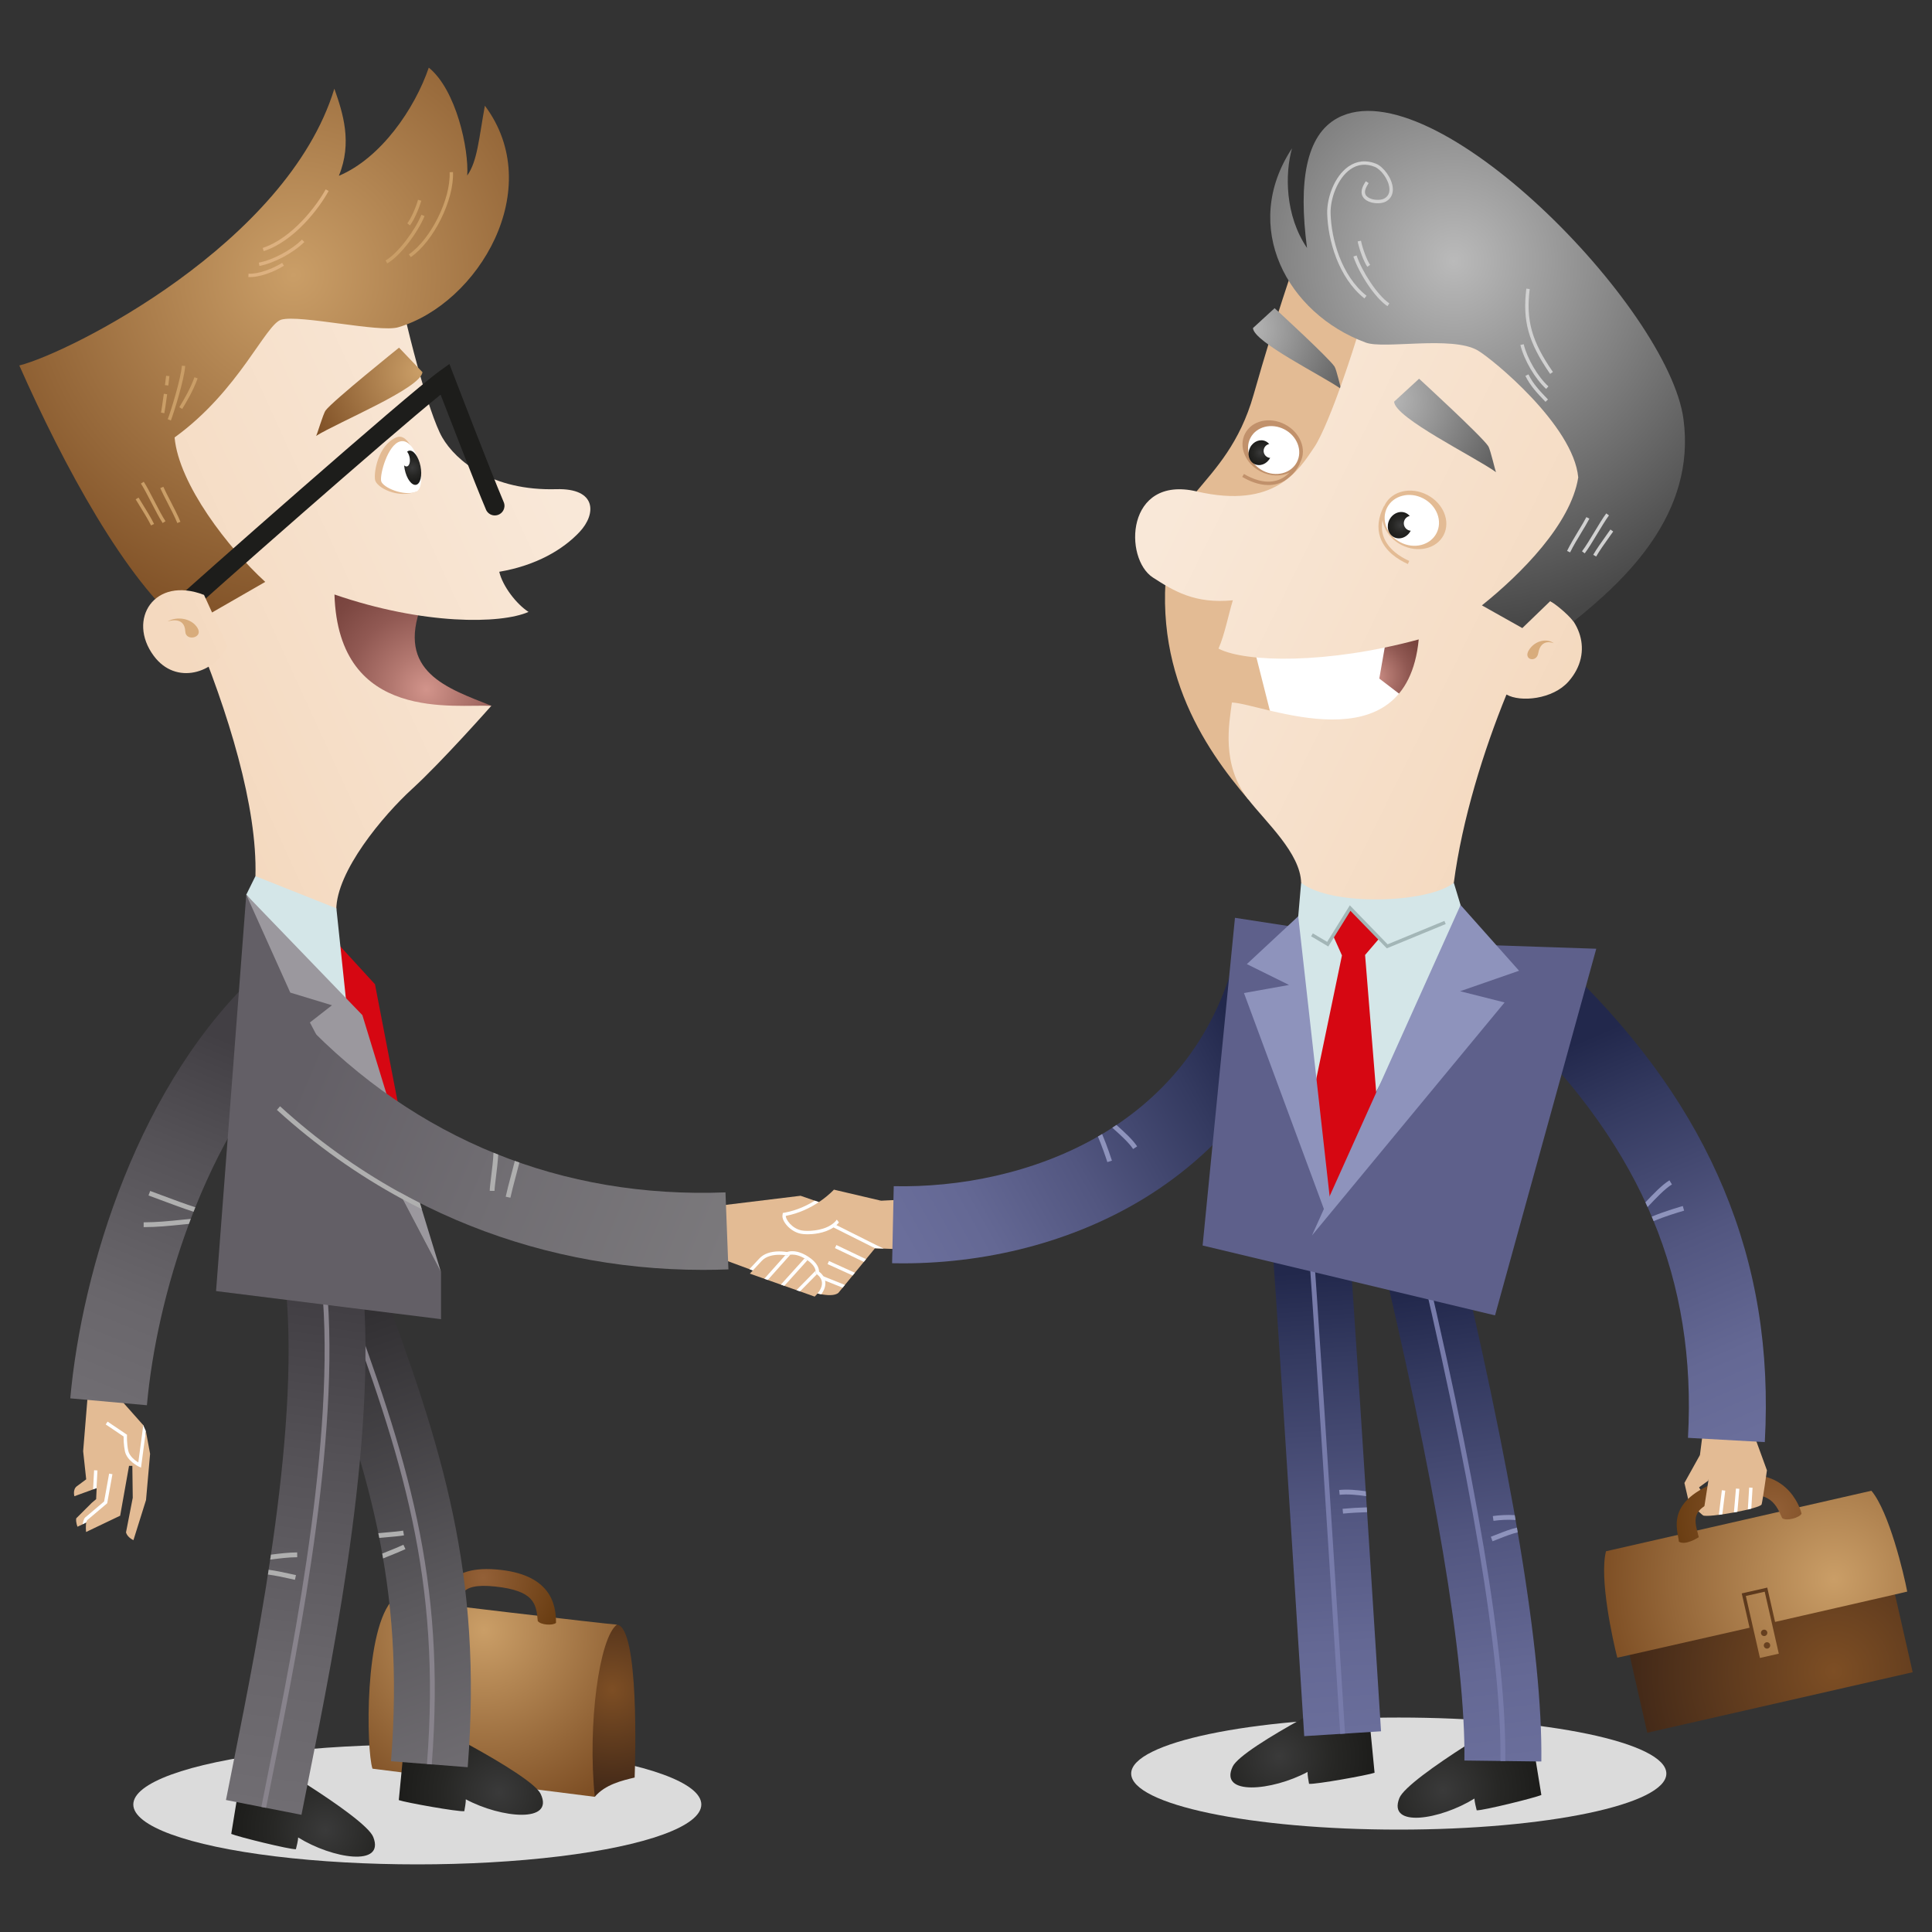 <?xml version="1.0" encoding="utf-8"?>
<!-- Generator: Adobe Illustrator 17.0.0, SVG Export Plug-In . SVG Version: 6.00 Build 0)  -->
<!DOCTYPE svg PUBLIC "-//W3C//DTD SVG 1.1//EN" "http://www.w3.org/Graphics/SVG/1.1/DTD/svg11.dtd">
<svg version="1.1" id="Ebene_1" xmlns="http://www.w3.org/2000/svg" xmlns:xlink="http://www.w3.org/1999/xlink" x="0px" y="0px"
	 width="1000px" height="1000px" viewBox="0 0 1000 1000" enable-background="new 0 0 1000 1000" xml:space="preserve">
<rect x="0" y="0" width="1000" height="1000" fill="#333333" stroke="none"/>
<g>
	<g>
		<ellipse fill="#DBDBDB" cx="215.999" cy="934" rx="146.999" ry="31"/>
		<ellipse fill="#DBDBDB" cx="724" cy="917.998" rx="138.5" ry="29.002"/>
		<g>
			<g>
				
					<radialGradient id="SVGID_1_" cx="232.687" cy="100.406" r="53.205" gradientTransform="matrix(0.999 0 0 -1 84.352 975)" gradientUnits="userSpaceOnUse">
					<stop  offset="0" style="stop-color:#7D4E24"/>
					<stop  offset="1" style="stop-color:#432918"/>
				</radialGradient>
				<path fill="url(#SVGID_1_)" d="M319.33,840.904c-12.261,5.07-35.21,63.1-11.474,89.131c5.331-6.397,14.273-8.469,20.635-9.984
					C328.797,911.35,330.94,842.178,319.33,840.904z"/>
				
					<radialGradient id="SVGID_2_" cx="166.334" cy="131.326" r="101.156" gradientTransform="matrix(0.999 0 0 -1 84.352 975)" gradientUnits="userSpaceOnUse">
					<stop  offset="0" style="stop-color:#CA9E67"/>
					<stop  offset="1" style="stop-color:#7D4E24"/>
				</radialGradient>
				<path fill="url(#SVGID_2_)" d="M307.856,930.035l-115.068-14.574c-3.221-9.869-4.409-72.863,10.93-87.99
					c10.93,1.346,109.675,13.113,115.612,13.434C310.233,847.563,304.026,892.521,307.856,930.035z"/>
				
					<radialGradient id="SVGID_3_" cx="165.83" cy="158.542" r="43.622" gradientTransform="matrix(0.999 0 0 -1 84.352 975)" gradientUnits="userSpaceOnUse">
					<stop  offset="0" style="stop-color:#936037"/>
					<stop  offset="1" style="stop-color:#683C11"/>
				</radialGradient>
				<path fill="url(#SVGID_3_)" d="M256.688,812.336c-28.351-2.225-27.514,15.516-28.875,21.252
					c2.476,2.959,9.717,1.041,9.717,1.041c0.782-7.334-1.245-15.588,18.831-13.441c20.076,2.15,21.27,8.856,21.971,17.81
					c1.46,2.137,7.805,2.477,9.463,1.01C287.821,830.295,285.04,814.565,256.688,812.336z"/>
			</g>
			<g>
				<polygon fill="#E3BB94" points="456.034,621.481 417.929,631.688 435.422,640.859 452.896,646.094 459.558,646.352 
					483.682,647.297 486.723,619.988 459.347,621.318 				"/>
				<g>
					<path fill="#E3BB94" d="M432.688,625.277c0,0-13.259-4.578-18.313-6.348l-43.133,5.254l-2.556,25.623l49.105,18.168
						c0,0,12.317,4.449,16.179,1.195l18.925-23.076c-8.151-4.088-18.035-9.043-25.42-12.762
						C422.495,630.826,432.688,625.277,432.688,625.277z"/>
					<g>
						<polygon fill="#FFFFFF" points="432.922,644.428 432.167,646.016 447.11,653.15 448.258,651.752 						"/>
						<polygon fill="#FFFFFF" points="428.358,654.297 441.332,660.195 442.485,658.789 429.085,652.697 						"/>
						<polygon fill="#FFFFFF" points="425.089,662.06 436.153,666.512 437.323,665.086 425.745,660.428 						"/>
					</g>
				</g>
				<path fill="#E3BB94" d="M431.636,615.764c0,0-9.667,10.721-24.887,13.568c-0.225,1.617,3.019,6.539,8.187,7.543
					c3.135,0.607,13.787,0.416,18.204-5.592l22.894-9.803L431.636,615.764z"/>
				<path fill="#FFFFFF" d="M457.428,646.269l-3.744-1.748c-6.538-3.277-14.177-7.107-20.759-10.416
					c0.463-0.422,0.911-0.869,1.314-1.369l-1.1-1.453c-3.43,4.664-10.618,5.822-15.128,5.822c-1.301,0-2.376-0.096-3.077-0.231
					c-5.168-1.004-8.411-5.926-8.187-7.543c6.999-1.309,12.826-4.283,17.075-7.117l-2.124-0.734
					c-3.977,2.496-9.177,4.982-15.273,6.123l-1.242,0.234l-0.175,1.25c-0.403,2.875,3.823,8.395,9.593,9.512
					c0.876,0.172,2.088,0.264,3.41,0.264c2.206,0,8.633-0.309,13.397-3.551c6.742,3.391,14.708,7.385,21.487,10.781L457.428,646.269
					z"/>
				<g>
					<path fill="#E3BB94" d="M422.071,659.06c0,0,1.284-3.338-4.863-7.248c-6.159-3.914-9.688-1.949-9.688-1.949
						s-8.927-1.932-13.24,2.762c-2.465,2.685-6.154,6.598-6.154,6.598l33.558,11.898C429.946,663.07,422.071,659.06,422.071,659.06z
						"/>
					<path fill="#FFFFFF" d="M427.139,663.207c-0.381-2.508-2.058-4.162-3.196-5.019c-0.018-1.748-0.909-4.754-5.792-7.857
						c-2.837-1.805-5.559-2.717-8.086-2.717c-1.241,0-2.161,0.227-2.736,0.426c-0.768-0.127-2.25-0.326-4.021-0.326
						c-4.511,0-8.08,1.285-10.318,3.723c-1.633,1.775-3.825,4.119-5.101,5.477l1.788,0.662c1.297-1.385,3.161-3.377,4.604-4.949
						c2.365-2.574,6.119-3.154,9.026-3.154c2.394,0,4.213,0.393,4.213,0.393s0.885-0.492,2.544-0.492
						c1.653,0,4.071,0.488,7.145,2.441c6.147,3.91,4.863,7.248,4.863,7.248s6.832,3.477,1.092,10.461l1.918,0.398
						C426.775,667.615,427.466,665.365,427.139,663.207z"/>
					<g>
						<path fill="#FFFFFF" d="M407.52,649.863c0,0-0.399-0.084-1.049-0.172l-10.858,12.188l1.79,0.635l11.645-13.074
							C408.052,649.574,407.52,649.863,407.52,649.863z"/>
						<path fill="#FFFFFF" d="M417.208,651.813c-0.267-0.168-0.525-0.315-0.782-0.463l-12.242,13.565l1.792,0.635l11.952-13.244
							C417.696,652.144,417.468,651.981,417.208,651.813z"/>
						<path fill="#FFFFFF" d="M422.071,659.06c0,0,0.185-0.494,0.07-1.326l-9.894,10.039l1.83,0.648l8.748-8.873
							C422.39,659.229,422.071,659.06,422.071,659.06z"/>
					</g>
				</g>
			</g>
			
				<radialGradient id="SVGID_4_" cx="173.502" cy="47.351" r="50.568" gradientTransform="matrix(0.999 0 0 -1 84.912 975)" gradientUnits="userSpaceOnUse">
				<stop  offset="0" style="stop-color:#3A3A3A"/>
				<stop  offset="0.572" style="stop-color:#272725"/>
				<stop  offset="1" style="stop-color:#1D1D1B"/>
			</radialGradient>
			<path fill="url(#SVGID_4_)" d="M206.415,931.734c3.526,1.268,30.589,6.102,33.911,5.738c0.262-1.465,0.855-4.645,0.77-6.152
				c18.382,9.84,45.994,12.43,38.758-2.787c-4.968-10.467-68.939-42.459-69.119-41.313L206.415,931.734z"/>
			
				<radialGradient id="SVGID_5_" cx="83.671" cy="27.822" r="47.886" gradientTransform="matrix(0.999 0 0 -1 84.912 975)" gradientUnits="userSpaceOnUse">
				<stop  offset="0" style="stop-color:#3A3A3A"/>
				<stop  offset="0.572" style="stop-color:#272725"/>
				<stop  offset="1" style="stop-color:#1D1D1B"/>
			</radialGradient>
			<path fill="url(#SVGID_5_)" d="M119.694,949.223c3.437,1.494,30.13,8.08,33.467,7.934c0.357-1.442,1.158-4.58,1.17-6.088
				c17.702,11.016,45.087,15.396,38.855-0.256c-4.281-10.766-66.036-46.863-66.289-45.729L119.694,949.223z"/>
			<g>
				
					<linearGradient id="SVGID_6_" gradientUnits="userSpaceOnUse" x1="81.379" y1="285.364" x2="161.629" y2="57.485" gradientTransform="matrix(1 0 0 -1 84 975)">
					<stop  offset="0" style="stop-color:#323033"/>
					<stop  offset="0.661" style="stop-color:#5E5C60"/>
					<stop  offset="1" style="stop-color:#706D72"/>
				</linearGradient>
				<path fill="url(#SVGID_6_)" d="M196.267,661.721l-37.305,13.959c31.807,85.242,50.603,143.66,43.423,235.93l39.704,3.098
					C249.89,814.482,229.011,749.465,196.267,661.721z"/>
				<path fill="#88838C" d="M178.781,668.264l-2.333,0.873c31.754,85.094,52.01,148.047,44.549,243.926l2.481,0.193
					C230.98,816.867,210.65,753.67,178.781,668.264z"/>
				<g>
					<path fill="#AFAFAF" d="M209.087,794.709l-0.417-2.457c-2.269,0.385-5.301,0.642-8.23,0.892
						c-1.775,0.152-3.306,0.285-4.626,0.43c0.168,0.816,0.335,1.635,0.498,2.453c1.398-0.148,2.934-0.283,4.338-0.398
						C203.631,795.375,206.717,795.113,209.087,794.709z"/>
					<path fill="#AFAFAF" d="M209.859,801.815l-1.06-2.256c-2.442,1.15-5.433,2.35-8.327,3.506c-0.874,0.352-1.756,0.705-2.63,1.058
						c0.149,0.838,0.29,1.676,0.433,2.518c1.035-0.422,2.08-0.844,3.122-1.262C204.323,804.205,207.348,802.996,209.859,801.815z"/>
				</g>
			</g>
			<g>
				
					<linearGradient id="SVGID_7_" gradientUnits="userSpaceOnUse" x1="87.112" y1="298.203" x2="53.354" y2="39.02" gradientTransform="matrix(1 0 0 -1 84 975)">
					<stop  offset="0" style="stop-color:#423F44"/>
					<stop  offset="0.309" style="stop-color:#555257"/>
					<stop  offset="0.719" style="stop-color:#69666B"/>
					<stop  offset="1" style="stop-color:#706D72"/>
				</linearGradient>
				<path fill="url(#SVGID_7_)" d="M186.711,654.998l-39.517,4.963c9.273,74.051-13.087,185.846-26.446,252.639
					c-1.377,6.883-2.654,13.275-3.789,19.08l39.083,7.66c1.125-5.754,2.393-12.088,3.756-18.908
					C173.634,851.258,196.789,735.484,186.711,654.998z"/>
				<path fill="#88838C" d="M168.189,657.326l-2.47,0.309c9.649,77.068-13.082,190.727-26.665,258.637
					c-1.371,6.856-2.646,13.217-3.774,19.002l2.442,0.477c1.129-5.777,2.401-12.139,3.773-18.992
					C155.107,848.701,177.889,734.795,168.189,657.326z"/>
				<g>
					<path fill="#AFAFAF" d="M153.834,806.016l-0.014-2.494c-4.566,0.031-9.141,0.598-13.577,1.162
						c-0.126,0.856-0.253,1.707-0.381,2.559c0.113-0.014,0.23-0.027,0.342-0.041C144.676,806.631,149.299,806.043,153.834,806.016z"
						/>
					<path fill="#AFAFAF" d="M152.667,817.701l0.521-2.439l-2.602-0.566c-3.676-0.807-7.641-1.676-11.526-2.191
						c-0.127,0.822-0.252,1.646-0.379,2.467c3.804,0.502,7.734,1.361,11.372,2.16L152.667,817.701z"/>
				</g>
			</g>
			<g>
				<polygon fill="#FFFFFF" points="74.165,737.678 75.51,740.756 74.374,761.823 67.121,757.448 60.562,760.034 56.985,779.525 
					44.628,788.068 42.755,789 42.18,785.74 46.453,780.023 50.725,775.746 50.032,770.248 48.174,770.924 46.552,767.791 
					47.348,758.643 52.663,733.284 63.593,733.284 				"/>
				<path fill="#E3BB94" d="M75.51,740.756l-2.527,18.904l-1.081-0.518c-0.251-0.121-6.198-3.016-7.24-7.949
					c-0.67-3.17-0.701-6.443-0.684-7.662l-9.26-6.256l0.974-1.445l10.055,6.789l-0.017,0.488c-0.002,0.037-0.145,4.029,0.637,7.725
					c0.624,2.947,3.593,5.137,5.219,6.135l2.579-19.289L62.644,724.7l-2.128-15.893l-16.618,0.209l1.46,13.795l-2.317,28.32
					l1.573,14.564c0,0-2.496,1.85-4.808,3.557c-2.312,1.707-1.301,5.189-1.301,5.189l9.669-3.518l0.532-9.92l1.739,0.094
					l-0.491,9.178l0.079-0.027l-0.268,5.711c0,0-0.918,0.781-2.207,1.856l-8.11,8.08c-0.293,2.125,0.669,4.328,0.669,4.328
					l2.64-1.223c0,0,0.414-2.783,1.333-3.559l9.792-8.27l2.6-14.434l1.715,0.309L55.482,778.1l-10.269,8.674
					c-0.826,0.697-0.899,3.551-0.669,6.186l17.651-8.43l4.566-25.652l-0.002-0.145l1.743-0.02l0.209,16.535l-3.496,17.945
					c0.788,2.689,3.855,3.977,3.855,3.977l6.509-20.76l2.106-23.918L75.51,740.756z"/>
			</g>
			<g>
				
					<linearGradient id="SVGID_8_" gradientUnits="userSpaceOnUse" x1="41.075" y1="433.723" x2="-35.006" y2="247.241" gradientTransform="matrix(1 0 0 -1 84 975)">
					<stop  offset="0" style="stop-color:#423F44"/>
					<stop  offset="0.309" style="stop-color:#555257"/>
					<stop  offset="0.719" style="stop-color:#69666B"/>
					<stop  offset="1" style="stop-color:#706D72"/>
				</linearGradient>
				<path fill="url(#SVGID_8_)" d="M162.049,531.512l-26.68-29.61c-63.535,57.405-93.035,155.405-98.994,221.882l39.667,3.565
					c2.58-28.787,9.85-61.904,21.736-93.863l0.973-2.596c0.468-1.23,0.948-2.461,1.432-3.688l0.921-2.324
					C115.509,588.979,135.835,555.199,162.049,531.512z"/>
				<g>
					<path fill="#AFAFAF" d="M77.728,616.434l-0.858,2.34c2.1,0.772,4.223,1.565,6.34,2.356c6.041,2.256,11.894,4.441,16.975,6.072
						l0.921-2.324c-5.158-1.652-11.15-3.889-17.027-6.084C81.959,618,79.83,617.207,77.728,616.434z"/>
					<path fill="#AFAFAF" d="M74.352,632.674v2.494c6.901-0.004,13.084-0.637,19.631-1.303c1.255-0.127,2.524-0.254,3.796-0.381
						l0.973-2.596c-1.691,0.16-3.365,0.328-5.023,0.496C87.249,632.049,81.127,632.67,74.352,632.674z"/>
				</g>
			</g>
			<g>
				
					<radialGradient id="SVGID_9_" cx="22.579" cy="257.109" r="72.204" gradientTransform="matrix(0.997 0.065 0.065 -0.998 181.535 611.942)" gradientUnits="userSpaceOnUse">
					<stop  offset="0" style="stop-color:#D2948B"/>
					<stop  offset="0.247" style="stop-color:#B37870"/>
					<stop  offset="0.563" style="stop-color:#915953"/>
					<stop  offset="0.826" style="stop-color:#7C4741"/>
					<stop  offset="1" style="stop-color:#75403B"/>
				</radialGradient>
				<path fill="url(#SVGID_9_)" d="M218.222,313.042c-13.281,34.753,13.206,43.148,36.401,52.37c0,0-43.949,7.802-57.74-0.929
					c-13.795-8.732-38.074-43.916-30.264-62.834C181.788,305.162,218.222,313.042,218.222,313.042z"/>
				
					<linearGradient id="SVGID_10_" gradientUnits="userSpaceOnUse" x1="82.54" y1="363.708" x2="-113.135" y2="258.105" gradientTransform="matrix(0.998 0.065 0.065 -0.998 180.722 611.942)">
					<stop  offset="0" style="stop-color:#F9E8D8"/>
					<stop  offset="0.832" style="stop-color:#F5DCC4"/>
					<stop  offset="1" style="stop-color:#F4D9BF"/>
				</linearGradient>
				<path fill="url(#SVGID_10_)" d="M287.955,253.198c-33.184,0.934-51.914-14.521-59.047-26.792
					c-6.896-11.871-19.455-58.643-24.848-89.348c-19.805,4.347-45.201,11.54-71.96,23.358
					c-21.359,9.434-76.836,46.425-90.813,53.942c31.835,43.784,92.962,167.925,90.93,239.128
					c5.163,7.23,24.642,22.982,41.847,17.422c0.023-19.854,24.079-48.708,39.379-62.678c15.298-13.972,40.815-42.844,40.815-42.844
					c-18.039-1.182-79.079,9.153-81.14-57.675c46.086,15.878,86.071,15.342,100.448,9.019c-6.325-4.098-13.39-13.305-15.154-20.778
					c19.236-3.272,33.07-11.55,41.583-20.625C308.704,266.04,308.959,252.606,287.955,253.198z"/>
				
					<radialGradient id="SVGID_11_" cx="-60.112" cy="466.66" r="193.237" gradientTransform="matrix(0.997 0.065 0.065 -0.998 181.535 611.942)" gradientUnits="userSpaceOnUse">
					<stop  offset="0" style="stop-color:#CA9E67"/>
					<stop  offset="1" style="stop-color:#7D4E24"/>
				</radialGradient>
				<path fill="url(#SVGID_11_)" d="M137.288,301.185c-19-17.377-44.723-50.449-46.92-74.767
					c33.531-24.24,47.073-58.715,55.291-60.982c9.656-2.662,50.734,6.839,60.459,3.962c41.528-12.284,76.948-71.762,44.855-114.687
					c-3.103,16.972-3.874,28.792-9.132,36.126c0.89-13.628-5.693-44.33-19.9-55.837c-7.283,21.311-24.77,46.845-46.541,55.994
					c7.044-17.163,2.122-32.467-2.342-45.096C148.62,126.068,35.945,182.637,10,189.167c22.865,51.658,55.25,111.625,85.79,135.88
					L137.288,301.185z"/>
				
					<radialGradient id="SVGID_12_" cx="3466.341" cy="422.218" r="62.576" gradientTransform="matrix(-0.997 -0.065 0.065 -0.998 3645.352 839.004)" gradientUnits="userSpaceOnUse">
					<stop  offset="0" style="stop-color:#CA9E67"/>
					<stop  offset="1" style="stop-color:#7D4E24"/>
				</radialGradient>
				<path fill="url(#SVGID_12_)" d="M163.589,225.635c0.47-0.294,3.589-11.362,4.976-13.223
					c3.622-4.866,37.975-32.456,37.975-32.456l12.131,12.692C217.736,201.009,175.207,218.393,163.589,225.635z"/>
				<g>
					<path fill="#CA9E67" d="M84.548,251.947l-1.598,0.694c0.892,2.063,2.229,4.642,3.644,7.375
						c1.782,3.435,3.799,7.328,5.177,10.707l1.614-0.658c-1.407-3.452-3.446-7.385-5.243-10.853
						C86.74,256.509,85.416,253.955,84.548,251.947z"/>
					<path fill="#CA9E67" d="M74.412,249.357l-1.465,0.946c1.58,2.44,3.506,6.178,5.373,9.792c2.022,3.921,4.117,7.974,5.881,10.635
						l1.452-0.966c-1.712-2.58-3.784-6.591-5.786-10.47C77.983,255.642,76.033,251.866,74.412,249.357z"/>
					<path fill="#CA9E67" d="M71.703,257.545l-1.483,0.914l1.31,2.119c2.686,4.343,5.224,8.448,6.651,11.385l1.567-0.764
						c-1.466-3.016-4.025-7.155-6.74-11.54L71.703,257.545z"/>
					<path fill="#CA9E67" d="M234.468,89.07l-1.741,0.074c0.596,13.904-9.653,34.565-21.089,42.509l0.993,1.436
						C224.473,124.859,235.085,103.468,234.468,89.07z"/>
					<path fill="#CA9E67" d="M218.127,111.174c-3.219,7.864-12.021,19.903-18.54,23.639l0.864,1.515
						c6.924-3.967,15.894-16.203,19.29-24.491L218.127,111.174z"/>
					<path fill="#CA9E67" d="M218.048,103.885l-1.677-0.475c-1.236,4.386-3.78,9.959-5.555,12.169l1.359,1.094
						C214.069,114.311,216.759,108.454,218.048,103.885z"/>
					<path fill="#CA9E67" d="M92.818,210.757l1.487,0.91c2.098-3.445,5.606-9.211,7.985-15.815l-1.636-0.594
						C98.51,201.201,95.609,206.175,92.818,210.757z"/>
					<path fill="#CA9E67" d="M95.858,189.417l-1.738-0.116c-0.444,6.793-5.929,24.206-7.291,27.684l1.621,0.637
						C89.88,213.972,95.396,196.507,95.858,189.417z"/>
					<path fill="#CA9E67" d="M86.237,206.099l0.279-2.047l-1.723-0.241l-0.285,2.049c-0.423,3.076-0.789,5.733-1.165,7.704
						l1.712,0.326C85.438,211.875,85.807,209.199,86.237,206.099z"/>
					<path fill="#CA9E67" d="M87.698,194.691l-1.73-0.19c-0.127,1.163-0.325,2.86-0.578,4.831l1.729,0.22
						C87.373,197.566,87.575,195.859,87.698,194.691z"/>
				</g>
				<g>
					<path fill="#DDB180" d="M135.965,128.331l0.544,1.656c15.862-5.216,28.58-22.027,33.591-31.134l-1.527-0.843
						C164.021,106.286,151.346,123.272,135.965,128.331z"/>
					<path fill="#DDB180" d="M128.654,141.654l-0.115,1.741c5.512,0.361,13.608-2.76,18.426-5.877l-0.944-1.467
						C141.371,139.061,133.605,141.979,128.654,141.654z"/>
					<path fill="#DDB180" d="M133.963,135.939l0.325,1.716c7.586-1.431,17.575-6.76,23.233-12.395l-1.229-1.239
						C150.852,129.441,141.251,134.564,133.963,135.939z"/>
				</g>
				<path fill="#1D1D1B" d="M260.616,259.642c-6.709-15.785-25.493-64.713-25.683-65.208l-2.317-6.039l-5.241,3.784
					C210.674,204.234,99.289,302.56,87.544,313.409l6.754,7.327c13.683-12.641,107.154-95.006,133.753-116.464
					c5.303,13.764,17.864,46.21,23.312,59.057c0.616,1.894,2.322,3.319,4.426,3.457c2.76,0.182,5.14-1.91,5.323-4.674
					C261.168,261.227,260.972,260.39,260.616,259.642z"/>
				
					<linearGradient id="SVGID_13_" gradientUnits="userSpaceOnUse" x1="76.879" y1="376.539" x2="-109.416" y2="275.999" gradientTransform="matrix(0.998 0.065 0.065 -0.998 180.722 611.942)">
					<stop  offset="0" style="stop-color:#F9E8D8"/>
					<stop  offset="0.832" style="stop-color:#F5DCC4"/>
					<stop  offset="1" style="stop-color:#F4D9BF"/>
				</linearGradient>
				<path fill="url(#SVGID_13_)" d="M105.592,307.92c-25.68-9.955-40.01,12.678-26.019,31.536
					c11.534,15.543,31.673,8.857,38.16-5.053L105.592,307.92z"/>
				<path fill="#D8AC7C" d="M86.656,321.701c4.944-2.895,12.618-1.736,15.626,3.414c3.008,5.149-6.172,6.94-6.371,1.795
					C95.581,318.402,86.656,321.701,86.656,321.701z"/>
				<g>
					<path fill="#E3BB94" d="M205.059,226.431c-9.498,4.136-11.676,18.284-10.907,22.041c0.764,3.753,11.513,9.777,21.316,5.992
						c1.212-3.423,0.304-15.217,0.304-15.217S212.042,223.391,205.059,226.431z"/>
					<path fill="#FFFFFF" d="M207.123,228.48c-6.433,1.683-10.559,16.999-9.855,20.456c0.708,3.455,12.126,8.169,18.2,5.527
						C221.543,251.822,216.064,226.135,207.123,228.48z"/>
					
						<radialGradient id="SVGID_14_" cx="7.854" cy="371.131" r="7.023" gradientTransform="matrix(0.997 0.065 0.065 -0.998 181.535 611.942)" gradientUnits="userSpaceOnUse">
						<stop  offset="0" style="stop-color:#3A3A3A"/>
						<stop  offset="0.572" style="stop-color:#272725"/>
						<stop  offset="1" style="stop-color:#1D1D1B"/>
					</radialGradient>
					<path fill="url(#SVGID_14_)" d="M217.645,241.271c0.989,4.879-0.038,9.207-2.294,9.664c-2.256,0.459-4.888-3.117-5.876-7.998
						c-0.99-4.88,0.036-9.209,2.292-9.665C214.021,232.813,216.654,236.394,217.645,241.271z"/>
					<path fill="#FFFFFF" d="M212.005,236.701c0.475,2.356-0.138,4.465-1.371,4.715c-1.233,0.254-2.621-1.45-3.103-3.803
						c-0.476-2.356,0.139-4.464,1.372-4.714C210.139,232.646,211.524,234.354,212.005,236.701z"/>
				</g>
			</g>
			<g>
				<polygon fill="#D60712" points="165.154,477.873 194.093,509.457 217.469,630.709 165.89,515.133 				"/>
				<polygon fill="#635F66" points="205.597,615.275 185.027,549.623 174.991,523.023 127.466,463.094 111.833,668.264 
					228.287,682.803 228.287,658.492 				"/>
				<polygon fill="#D4E6E8" points="179.719,523.396 174.109,470.16 132.216,453.487 127.466,463.094 				"/>
				<polygon fill="#9B989E" points="150.246,513.766 171.828,520.322 160.406,529.231 228.287,658.492 187.561,525.424 
					127.466,463.094 				"/>
			</g>
			<g>
				
					<radialGradient id="SVGID_15_" cx="577.743" cy="65.904" r="48.646" gradientTransform="matrix(0.999 0 0 -1 84.912 975)" gradientUnits="userSpaceOnUse">
					<stop  offset="0" style="stop-color:#3A3A3A"/>
					<stop  offset="0.572" style="stop-color:#272725"/>
					<stop  offset="1" style="stop-color:#1D1D1B"/>
				</radialGradient>
				<path fill="url(#SVGID_15_)" d="M711.477,917.576c-3.528,1.268-30.593,6.102-33.912,5.736c-0.262-1.463-0.854-4.643-0.773-6.152
					c-18.38,9.842-45.988,12.432-38.756-2.785c4.971-10.467,68.941-42.461,69.121-41.313L711.477,917.576z"/>
				
					<radialGradient id="SVGID_16_" cx="662.691" cy="48.331" r="50.039" gradientTransform="matrix(0.999 0 0 -1 84.912 975)" gradientUnits="userSpaceOnUse">
					<stop  offset="0" style="stop-color:#3A3A3A"/>
					<stop  offset="0.572" style="stop-color:#272725"/>
					<stop  offset="1" style="stop-color:#1D1D1B"/>
				</radialGradient>
				<path fill="url(#SVGID_16_)" d="M797.801,929.084c-3.437,1.494-30.128,8.078-33.466,7.934c-0.357-1.441-1.157-4.582-1.171-6.09
					c-17.704,11.016-45.087,15.398-38.855-0.254c4.277-10.766,66.035-46.863,66.291-45.73L797.801,929.084z"/>
				<g>
					<g>
						
							<linearGradient id="SVGID_17_" gradientUnits="userSpaceOnUse" x1="659.011" y1="306.408" x2="691.233" y2="62.303" gradientTransform="matrix(1 0 0 -1 84 975)">
							<stop  offset="0" style="stop-color:#22284C"/>
							<stop  offset="0.181" style="stop-color:#343A60"/>
							<stop  offset="0.52" style="stop-color:#525680"/>
							<stop  offset="0.806" style="stop-color:#646894"/>
							<stop  offset="1" style="stop-color:#6A6E9B"/>
						</linearGradient>
						<path fill="url(#SVGID_17_)" d="M750.44,627.01l-38.724,9.328c31.347,130.447,46.91,222.939,46.255,274.908l39.823,0.5
							C798.498,855.691,783.008,762.553,750.44,627.01z"/>
						<path fill="#777BAA" d="M732.286,631.383l-2.418,0.584c31.71,131.951,47.445,225.996,46.773,279.516l2.486,0.031
							C779.815,857.029,764.493,765.398,732.286,631.383z"/>
						<g>
							<path fill="#8E93BC" d="M771.666,795.412l0.845,2.344c1.226-0.445,2.482-0.943,3.765-1.451
								c3.046-1.209,6.143-2.436,9.295-3.16c-0.141-0.82-0.275-1.623-0.415-2.449c-3.428,0.769-6.712,2.072-9.796,3.291
								C774.096,794.488,772.865,794.977,771.666,795.412z"/>
							<path fill="#8E93BC" d="M772.681,784.715l0.349,2.467c3.469-0.494,7.484-0.711,11.433-0.443
								c-0.144-0.83-0.291-1.666-0.443-2.508C780.073,784.004,776.113,784.225,772.681,784.715z"/>
						</g>
					</g>
					<g>
						
							<linearGradient id="SVGID_18_" gradientUnits="userSpaceOnUse" x1="596.196" y1="316.847" x2="609.865" y2="77.615" gradientTransform="matrix(1 0 0 -1 84 975)">
							<stop  offset="0" style="stop-color:#22284C"/>
							<stop  offset="0.181" style="stop-color:#343A60"/>
							<stop  offset="0.52" style="stop-color:#525680"/>
							<stop  offset="0.806" style="stop-color:#646894"/>
							<stop  offset="1" style="stop-color:#6A6E9B"/>
						</linearGradient>
						<path fill="url(#SVGID_18_)" d="M697.623,633.035l-39.707,3.09c2.543,32.719,8.696,128.602,17.15,262.508l39.748-2.518
							C706.346,762.039,700.182,665.988,697.623,633.035z"/>
						<path fill="#777BAA" d="M679.013,634.484l-2.484,0.191c2.553,32.828,8.71,128.791,17.17,262.775l2.484-0.158
							C687.721,763.299,681.561,667.326,679.013,634.484z"/>
						<g>
							<path fill="#8E93BC" d="M693.147,771.215l0.256,2.481c4.232-0.435,8.933,0.027,13.681,0.723
								c-0.055-0.846-0.109-1.705-0.162-2.543C702.191,771.201,697.494,770.766,693.147,771.215z"/>
							<path fill="#8E93BC" d="M695.16,783.438c4.232-0.398,8.397-0.615,12.455-0.738c-0.055-0.838-0.107-1.656-0.16-2.49
								c-4.075,0.123-8.264,0.346-12.527,0.746L695.16,783.438z"/>
						</g>
					</g>
				</g>
			</g>
			<g>
				
					<linearGradient id="SVGID_19_" gradientUnits="userSpaceOnUse" x1="560.38" y1="433.759" x2="382.848" y2="334.263" gradientTransform="matrix(1 0 0 -1 84 975)">
					<stop  offset="0" style="stop-color:#22284C"/>
					<stop  offset="0.181" style="stop-color:#343A60"/>
					<stop  offset="0.52" style="stop-color:#525680"/>
					<stop  offset="0.806" style="stop-color:#646894"/>
					<stop  offset="1" style="stop-color:#6A6E9B"/>
				</linearGradient>
				<path fill="url(#SVGID_19_)" d="M639.751,493.884c-23.033,90.935-109.821,121.499-177.153,120.087l-0.848,39.873
					c1.851,0.041,3.694,0.058,5.543,0.058c46.978,0,92.525-12.73,128.81-36.088c41.695-26.848,70.138-66.313,82.249-114.124
					L639.751,493.884z"/>
				<g>
					<path fill="#8E93BC" d="M586.502,594.738l2.078-1.371c-2.225-3.381-6.386-7.248-10.718-11.092
						c-0.715,0.482-1.431,0.955-2.15,1.422C580.099,587.58,584.359,591.488,586.502,594.738z"/>
					<path fill="#8E93BC" d="M575.534,600.746c-0.152-0.475-2.361-7.381-5.094-13.777c-0.725,0.43-1.435,0.875-2.162,1.295
						c2.092,4.947,3.982,10.41,4.881,13.238L575.534,600.746z"/>
				</g>
			</g>
			<g>
				<g>
					
						<radialGradient id="SVGID_20_" cx="1072.658" cy="123.009" r="103.778" gradientTransform="matrix(-0.53 -0.849 0.848 -0.531 1413.308 1841.052)" gradientUnits="userSpaceOnUse">
						<stop  offset="0" style="stop-color:#7D4E24"/>
						<stop  offset="1" style="stop-color:#432918"/>
					</radialGradient>
					<path fill="url(#SVGID_20_)" d="M899.981,819.146l16.903-3.717c0,0,51.205,4.711,63.957,9.86L990,865.542l-137.371,31.319
						l-9.157-40.251C853.29,846.091,899.981,819.146,899.981,819.146z"/>
					
						<radialGradient id="SVGID_21_" cx="1112.903" cy="148.392" r="121.285" gradientTransform="matrix(-0.53 -0.849 0.848 -0.531 1413.308 1841.052)" gradientUnits="userSpaceOnUse">
						<stop  offset="0" style="stop-color:#CA9E67"/>
						<stop  offset="1" style="stop-color:#7D4E24"/>
					</radialGradient>
					<path fill="url(#SVGID_21_)" d="M831.261,802.927l137.372-31.321c9.131,10.801,16.785,42.973,18.546,52.193
						c0.046,0.007-2.261,0.549-6.337,1.491c-11.29,2.611-36.148,8.298-62.068,14.213l-4.04-17.762l-13.204,3.01l4.04,17.763
						c-25.925,5.908-50.792,11.557-62.098,14.097c-4.075,0.918-6.39,1.43-6.353,1.402
						C834.717,848.938,827.705,816.621,831.261,802.927z"/>
					
						<radialGradient id="SVGID_22_" cx="1112.894" cy="148.391" r="121.317" gradientTransform="matrix(-0.53 -0.849 0.848 -0.531 1413.308 1841.052)" gradientUnits="userSpaceOnUse">
						<stop  offset="0" style="stop-color:#CA9E67"/>
						<stop  offset="1" style="stop-color:#7D4E24"/>
					</radialGradient>
					<path fill="url(#SVGID_22_)" d="M903.643,826.083l7.295,32.076l9.762-2.226l-7.297-32.075L903.643,826.083z M914.232,850.058
						c0.89-0.205,1.772,0.353,1.977,1.243c0.201,0.893-0.357,1.776-1.249,1.981c-0.886,0.202-1.77-0.353-1.975-1.245
						C912.784,851.146,913.342,850.261,914.232,850.058z M912.751,843.546c0.89-0.199,1.774,0.356,1.977,1.246
						c0.203,0.892-0.356,1.774-1.245,1.981c-0.888,0.2-1.775-0.353-1.977-1.245C911.301,844.636,911.861,843.75,912.751,843.546z"/>
				</g>
				<path fill="#E3BB94" d="M884.273,766.312l-4.848,3.539c0,0,1.757,2.86,2.92,5.563c1.159,2.703-0.887,8.958-0.887,8.958
					l-7.201-6.396l-2.404-10.406l8.033-14.443l3.335,5.337L884.273,766.312z"/>
				
					<radialGradient id="SVGID_23_" cx="1158.585" cy="140.052" r="53.115" gradientTransform="matrix(-0.53 -0.849 0.848 -0.531 1413.308 1841.052)" gradientUnits="userSpaceOnUse">
					<stop  offset="0" style="stop-color:#936037"/>
					<stop  offset="1" style="stop-color:#683C11"/>
				</radialGradient>
				<path fill="url(#SVGID_23_)" d="M891.054,766.187c32.974-11.093,40.986,14.802,41.428,17.323
					c-1.183,2.078-7.773,3.957-10.016,2.284c-3.843-8.885-7.41-15.307-28.655-10.46c-20.841,4.749-16.291,12.552-14.527,20.307
					c0,0-6.721,4.491-10.283,2.343C868.388,791.657,861.378,776.741,891.054,766.187z"/>
				<g>
					<path fill="#E3BB94" d="M904.966,734.715l9.597,26.317c0,0-2.161,15.415-2.74,17.607c-0.578,2.192-27.467,7.092-30.363,5.732
						c0.441-2.828,2.814-18.06,2.814-18.06l-4.387-13.187l2.326-18.254L904.966,734.715z"/>
					<path fill="#FFFFFF" d="M907.125,770.058l-0.654,10.804c-0.57,0.152-1.171,0.306-1.799,0.457l0.69-11.367L907.125,770.058z"/>
					<path fill="#FFFFFF" d="M900.29,770.624l-1.015,11.876c-0.6,0.116-1.2,0.232-1.804,0.345l1.056-12.373L900.29,770.624z"/>
					<path fill="#FFFFFF" d="M892.989,771.557l-1.517,12.28c-0.618,0.091-1.226,0.174-1.809,0.249l1.57-12.743L892.989,771.557z"/>
				</g>
			</g>
			<g>
				
					<linearGradient id="SVGID_24_" gradientUnits="userSpaceOnUse" x1="737.564" y1="437.741" x2="825.427" y2="233.707" gradientTransform="matrix(1 0 0 -1 84 975)">
					<stop  offset="0" style="stop-color:#22284C"/>
					<stop  offset="0.181" style="stop-color:#343A60"/>
					<stop  offset="0.52" style="stop-color:#525680"/>
					<stop  offset="0.806" style="stop-color:#646894"/>
					<stop  offset="1" style="stop-color:#6A6E9B"/>
				</linearGradient>
				<path fill="url(#SVGID_24_)" d="M892.156,615.32c-16.554-39.67-42.287-76.303-78.664-112.001l-27.873,28.491
					c64.605,63.389,92.591,130.881,88.073,212.414l39.765,2.207C916.092,698.869,909.125,655.981,892.156,615.32z"/>
				<g>
					<path fill="#8E93BC" d="M865.392,613.057l-1.298-2.127c-3.734,2.289-8.126,6.83-12.433,11.404
						c0.374,0.81,0.765,1.617,1.132,2.434C857.203,620.074,861.738,615.293,865.392,613.057z"/>
					<path fill="#8E93BC" d="M871.015,624.238c-0.537,0.15-9.091,2.576-16.077,5.496c0.322,0.766,0.648,1.527,0.962,2.297
						c5.535-2.301,12.465-4.457,15.786-5.393L871.015,624.238z"/>
				</g>
			</g>
			<g>
				<polygon fill="#5E608B" points="826.224,491.067 773.826,680.836 622.47,644.672 639.216,475.06 720.005,487.504 				"/>
				<g>
					<polygon fill="#D4E6E8" points="673.466,456.908 671.961,474.273 667.83,486.284 685.031,614.922 752.298,491.831 
						755.986,468.434 752.493,456.908 697.445,461.524 					"/>
					<polygon fill="#D60712" points="694.592,494.512 677.242,577.949 688.331,620.269 713.522,580.256 706.564,494.295 
						714.332,485.236 698.821,470.018 689.725,483.66 					"/>
					<polygon fill="#8E93BC" points="671.961,474.273 688.331,620.269 686.28,628.565 643.878,513.996 667.205,509.813 
						645.365,499.016 					"/>
					<polygon fill="#8E93BC" points="755.986,468.434 679.077,639.469 778.771,518.861 755.748,513.063 786.269,502.454 					"/>
					<polygon fill="#A3B6B7" points="747.63,476.656 718.231,488.773 698.669,468.597 686.941,487.513 679.525,483.112 
						678.632,484.625 687.523,489.904 698.975,471.438 717.798,490.853 748.299,478.283 					"/>
				</g>
			</g>
			<g>
				<path fill="#E3BB94" d="M606.549,277.561c1.422-6.597,9.568-19.346,12.79-23.217c9.768-11.737,22.412-24.995,29.522-50.04
					c11.821-41.649,21.364-68.349,21.364-68.349s15.747,1.876,39.486,8.319c22.847,41.666,32.534,132.449,32.979,161.742
					c2.291,66.339-96.629,107.717-96.629,107.717C623.815,387.611,592.354,343.255,606.549,277.561z"/>
				<path fill="#FFFFFF" d="M741.232,323.353c-4.619,84.359-63.857,67.009-79.934,60.362l-13.171-52.091
					C664.067,324.391,709.461,331.989,741.232,323.353z"/>
				
					<radialGradient id="SVGID_25_" cx="-14521.401" cy="624.661" r="31.762" gradientTransform="matrix(0.999 0 0 -1 15217.593 975)" gradientUnits="userSpaceOnUse">
					<stop  offset="0" style="stop-color:#D2948B"/>
					<stop  offset="0.247" style="stop-color:#B37870"/>
					<stop  offset="0.563" style="stop-color:#915953"/>
					<stop  offset="0.826" style="stop-color:#7C4741"/>
					<stop  offset="1" style="stop-color:#75403B"/>
				</radialGradient>
				<path fill="url(#SVGID_25_)" d="M717.841,328.796l-3.915,22.423l16.208,12.387c3.696-15.243,11.099-40.253,11.099-40.253
					L717.841,328.796z"/>
				<g>
					<path fill="#C1916B" d="M643.874,245.327c4.265,2.531,10.658,5.178,16.917,3.376c2.484-0.711,4.693-2.092,6.627-4.077
						c-4.291,2.07-9.897,2.016-14.965-0.611c-7.907-4.098-11.49-12.868-8.009-19.605c3.478-6.728,12.7-8.864,20.603-4.766
						c7.904,4.096,11.489,12.87,8.014,19.598c-0.119,0.229-0.26,0.438-0.391,0.655l0.164,0.085
						c-2.857,5.529-6.747,9.033-11.56,10.411c-1.602,0.46-3.208,0.66-4.781,0.66c-5.166,0-10.02-2.138-13.515-4.214L643.874,245.327
						z"/>
					<path fill="#FFFFFF" d="M653.714,243.648c6.638,3.44,14.506,1.442,17.566-4.474c3.056-5.917,0.141-13.503-6.497-16.943
						c-6.647-3.446-14.516-1.451-17.576,4.465C644.151,232.613,647.067,240.201,653.714,243.648z"/>
					
						<radialGradient id="SVGID_26_" cx="568.125" cy="740.694" r="6.216" gradientTransform="matrix(0.999 0 0 -1 84.912 975)" gradientUnits="userSpaceOnUse">
						<stop  offset="0" style="stop-color:#3A3A3A"/>
						<stop  offset="0.572" style="stop-color:#272725"/>
						<stop  offset="1" style="stop-color:#1D1D1B"/>
					</radialGradient>
					<path fill="url(#SVGID_26_)" d="M657.42,236.988c-1.664,3.22-5.331,4.636-8.192,3.152c-2.871-1.486-3.827-5.3-2.164-8.521
						c1.668-3.22,5.333-4.628,8.194-3.146C658.119,229.956,659.087,233.764,657.42,236.988z"/>
					<path fill="#FFFFFF" d="M654.456,231.705c-0.928,1.792-0.227,3.991,1.561,4.919c1.786,0.926,3.985,0.227,4.912-1.564
						c0.926-1.79,0.225-3.992-1.561-4.919C657.58,229.215,655.383,229.914,654.456,231.705z"/>
				</g>
				
					<radialGradient id="SVGID_27_" cx="-9780.09" cy="805.025" r="56.215" gradientTransform="matrix(0.999 0 0 -1 10415.084 975)" gradientUnits="userSpaceOnUse">
					<stop  offset="0" style="stop-color:#BABABA"/>
					<stop  offset="1" style="stop-color:#636363"/>
				</radialGradient>
				<path fill="url(#SVGID_27_)" d="M694.299,201.441c-0.386-0.28-2.463-10.027-3.554-11.715
					c-2.856-4.409-31.005-30.212-31.005-30.212l-11.202,10.288C648.874,177.081,684.664,194.523,694.299,201.441z"/>
				
					<linearGradient id="SVGID_28_" gradientUnits="userSpaceOnUse" x1="11732.876" y1="718.16" x2="11527.478" y2="617.016" gradientTransform="matrix(-1 0 0 -1 12343 975)">
					<stop  offset="0" style="stop-color:#F9E8D8"/>
					<stop  offset="0.832" style="stop-color:#F5DCC4"/>
					<stop  offset="1" style="stop-color:#F4D9BF"/>
				</linearGradient>
				<path fill="url(#SVGID_28_)" d="M619.339,254.345c40.618,9.418,52.97-11.095,60.919-22.873
					c7.688-11.394,23.337-57.244,30.747-87.53c19.56,5.63,44.535,14.468,70.576,28.012c20.783,10.81,57.793,46.918,71.308,55.333
					c-11.306,18.018-31.261,47.356-50.483,83.859c14.878,7.258,23.003,26.142,9.494,41.561c-8.154,9.309-24.947,10.898-32.152,6.781
					c-11.78,28.836-22.966,64.703-27.254,97.419c-12.779,10.485-63.14,12.491-79.027,0c-0.401-15.248-17.933-31.067-27.404-43.174
					c-14.1-18.025-9.834-39.399-8.434-50.128c15.394,0.45,90.263,33.911,96.701-32.638c-47.219,12.83-89.647,12.007-103.637,4.758
					c3.208-7.239,5.17-17.676,7.428-25.017c-19.83,1.967-30.817-4.994-41.3-11.729C581.484,289.13,582.712,245.855,619.339,254.345z
					"/>
				
					<radialGradient id="SVGID_29_" cx="-14479.725" cy="839.914" r="191.282" gradientTransform="matrix(0.999 0 0 -1 15217.593 975)" gradientUnits="userSpaceOnUse">
					<stop  offset="0" style="stop-color:#BABABA"/>
					<stop  offset="1" style="stop-color:#474747"/>
				</radialGradient>
				<path fill="url(#SVGID_29_)" d="M767.034,313.339c20.094-16.098,46.083-42.104,49.859-66.228
					c-2.471-26.982-44.697-61.534-52.094-65.778c-13.353-7.662-48.339-0.495-57.856-4.001
					c-40.636-14.973-65.038-59.866-38.202-100.554c-3.71,13.125-3.649,34.79,7.769,51.561c-4.581-34.712-0.414-58.35,15.61-67.138
					c49.465-27.123,171.507,98.044,179.239,155.708c6.547,48.845-29.584,82.918-56.916,104.756
					c-3.279-4.171-9.789-9.307-12.039-10.518l-14.452,13.95L767.034,313.339z"/>
				
					<radialGradient id="SVGID_30_" cx="-9707.008" cy="768.423" r="62.578" gradientTransform="matrix(0.999 0 0 -1 10415.084 975)" gradientUnits="userSpaceOnUse">
					<stop  offset="0" style="stop-color:#BABABA"/>
					<stop  offset="1" style="stop-color:#636363"/>
				</radialGradient>
				<path fill="url(#SVGID_30_)" d="M774.396,244.42c-0.45-0.323-2.841-11.573-4.102-13.521c-3.297-5.09-35.78-34.868-35.78-34.868
					l-12.932,11.871C721.971,216.304,763.273,236.433,774.396,244.42z"/>
				<g>
					<path fill="#D1D1D1" d="M821.106,267.65l1.563,0.804c-1.024,2-2.527,4.487-4.12,7.121c-2,3.311-4.268,7.065-5.862,10.346
						l-1.578-0.769c1.629-3.353,3.918-7.143,5.938-10.487C818.622,272.059,820.111,269.598,821.106,267.65z"/>
					<path fill="#D1D1D1" d="M831.394,265.728l1.407,1.048c-1.732,2.332-3.898,5.935-5.999,9.419
						c-2.271,3.78-4.63,7.689-6.56,10.228l-1.398-1.065c1.874-2.464,4.202-6.331,6.456-10.069
						C827.418,271.767,829.607,268.127,831.394,265.728z"/>
					<path fill="#D1D1D1" d="M833.563,274.074l1.431,1.02l-1.444,2.027c-2.966,4.161-5.765,8.091-7.381,10.926l-1.526-0.873
						c1.659-2.913,4.487-6.876,7.477-11.076L833.563,274.074z"/>
					<path fill="#D1D1D1" d="M790.03,149.398l1.742,0.216c-1.996,16.227,1.034,27.057,12.014,42.918l-1.441,1.003
						C791.078,177.261,787.971,166.123,790.03,149.398z"/>
					<path fill="#D1D1D1" d="M800.803,206.317l0.424,0.443l-1.268,1.216l-0.421-0.44c-3.702-3.857-7.525-7.845-9.99-12.996
						l1.587-0.759C793.473,198.676,797.2,202.561,800.803,206.317z"/>
					<path fill="#D1D1D1" d="M801.466,199.997l-1.181,1.302c-5.722-5.194-11.453-14.969-13.333-22.736l1.71-0.416
						C790.469,185.617,795.975,195.009,801.466,199.997z"/>
					<path fill="#D1D1D1" d="M697.96,86.193c4.284-2.988,9.22-3.493,14.278-1.458c3.681,1.482,8.271,7.325,8.673,12.636
						c0.226,3.026-0.941,5.386-3.373,6.824c-1.914,1.13-5.187,1.343-7.958,0.525c-2.111-0.624-3.616-1.73-4.349-3.2
						c-1.433-2.865,0.693-6.142,1.714-7.717l1.472,0.959c-1.286,1.982-2.484,4.241-1.614,5.97c0.504,1.008,1.667,1.826,3.271,2.302
						c2.275,0.666,5.097,0.517,6.572-0.354c1.841-1.089,2.689-2.831,2.51-5.179c-0.346-4.618-4.428-9.867-7.572-11.134
						c-4.545-1.832-8.792-1.403-12.619,1.271c-6.689,4.664-10.466,15.297-10.253,22.886c0.367,13.09,5.456,32.092,18.599,42.559
						l-1.095,1.377c-13.61-10.842-18.882-30.418-19.261-43.888C686.736,102.63,690.515,91.387,697.96,86.193z"/>
					<path fill="#D1D1D1" d="M702.172,132.225c2.699,8.057,10.694,20.644,16.955,24.797l-0.968,1.466
						c-6.655-4.412-14.809-17.21-17.654-25.704L702.172,132.225z"/>
					<path fill="#D1D1D1" d="M704.428,124.593c0.95,4.457,3.125,10.183,4.75,12.505l-1.44,1.01
						c-1.734-2.482-4.035-8.503-5.027-13.147L704.428,124.593z"/>
				</g>
				<g>
					<path fill="#E3BB94" d="M716.371,261.884l0.127,0.065c0.107-0.247,0.203-0.498,0.33-0.74
						c3.694-7.145,13.491-9.412,21.883-5.061c8.394,4.352,12.201,13.669,8.507,20.816c-3.696,7.155-13.489,9.418-21.887,5.068
						c-5.446-2.824-8.946-7.739-9.73-12.798c-0.574,2.97-0.422,5.798,0.504,8.448c2.291,6.554,8.513,10.499,13.329,12.656
						l-0.717,1.605c-5.131-2.296-11.772-6.534-14.27-13.68C712.698,273.252,713.347,267.741,716.371,261.884z"/>
					<path fill="#FFFFFF" d="M724.875,280.71c-7.048-3.654-10.147-11.712-6.898-17.996c3.247-6.282,11.604-8.405,18.655-4.75
						c7.061,3.66,10.158,11.718,6.908,18.001C740.294,282.249,731.938,284.37,724.875,280.71z"/>
					
						<radialGradient id="SVGID_31_" cx="640.671" cy="703.166" r="6.603" gradientTransform="matrix(0.999 0 0 -1 84.912 975)" gradientUnits="userSpaceOnUse">
						<stop  offset="0" style="stop-color:#3A3A3A"/>
						<stop  offset="0.572" style="stop-color:#272725"/>
						<stop  offset="1" style="stop-color:#1D1D1B"/>
					</radialGradient>
					<path fill="url(#SVGID_31_)" d="M730.188,274.682c-1.77,3.419-5.663,4.924-8.704,3.349c-3.048-1.58-4.063-5.632-2.297-9.051
						c1.771-3.421,5.664-4.917,8.702-3.34C730.931,267.214,731.955,271.258,730.188,274.682z"/>
					<path fill="#FFFFFF" d="M727.037,269.07c-0.982,1.901-0.24,4.241,1.658,5.223c1.898,0.984,4.233,0.242,5.217-1.659
						c0.981-1.903,0.242-4.24-1.66-5.225C730.356,266.426,728.021,267.168,727.037,269.07z"/>
				</g>
				<path fill="#D8AC7C" d="M804.274,332.951c-3.567-2.717-9.857-1.457-12.952,3.589c-3.09,5.046,4.01,6.619,4.854,1.628
					C797.574,329.914,804.274,332.951,804.274,332.951z"/>
			</g>
			<g>
				
					<linearGradient id="SVGID_32_" gradientUnits="userSpaceOnUse" x1="70.613" y1="414.524" x2="288.798" y2="322.402" gradientTransform="matrix(1 0 0 -1 84 975)">
					<stop  offset="0" style="stop-color:#635F66"/>
					<stop  offset="0.461" style="stop-color:#706D72"/>
					<stop  offset="1" style="stop-color:#7B797C"/>
				</linearGradient>
				<path fill="url(#SVGID_32_)" d="M375.509,617.18c-84.603,3.244-160.178-27.393-218.607-88.598l-28.787,27.559
					c62.548,65.521,145.845,101.145,235.769,101.145c4.368,0,8.752-0.086,13.149-0.254L375.509,617.18z"/>
				<path fill="#AFAFAF" d="M217.33,622.69c-3.655-1.854-7.287-3.787-10.874-5.779c-0.003-0.002-0.004-0.002-0.007-0.002
					c-21.886-12.168-42.497-26.973-61.492-44.299l-1.632,1.869c20.014,18.228,41.877,33.701,65.147,46.275
					c0.002,0.004,0.004,0.004,0.006,0.004c3.25,1.758,6.522,3.473,9.827,5.119L217.33,622.69z"/>
				<g>
					<path fill="#AFAFAF" d="M261.751,619.418l2.435,0.516c0.613-2.906,1.644-6.781,2.734-10.881
						c0.653-2.457,1.31-4.934,1.915-7.328c-0.787-0.273-1.57-0.559-2.354-0.846c-0.629,2.502-1.313,5.074-1.965,7.529
						C263.417,612.545,262.378,616.451,261.751,619.418z"/>
					<path fill="#AFAFAF" d="M253.48,616.385l2.488,0.017c0.01-1.219,0.338-3.898,0.719-7c0.46-3.748,1.002-8.195,1.188-11.775
						c-0.818-0.322-1.635-0.648-2.45-0.983c-0.124,3.582-0.714,8.426-1.208,12.455C253.811,612.408,253.489,615.021,253.48,616.385z
						"/>
				</g>
			</g>
		</g>
	</g>
</g>
</svg>

